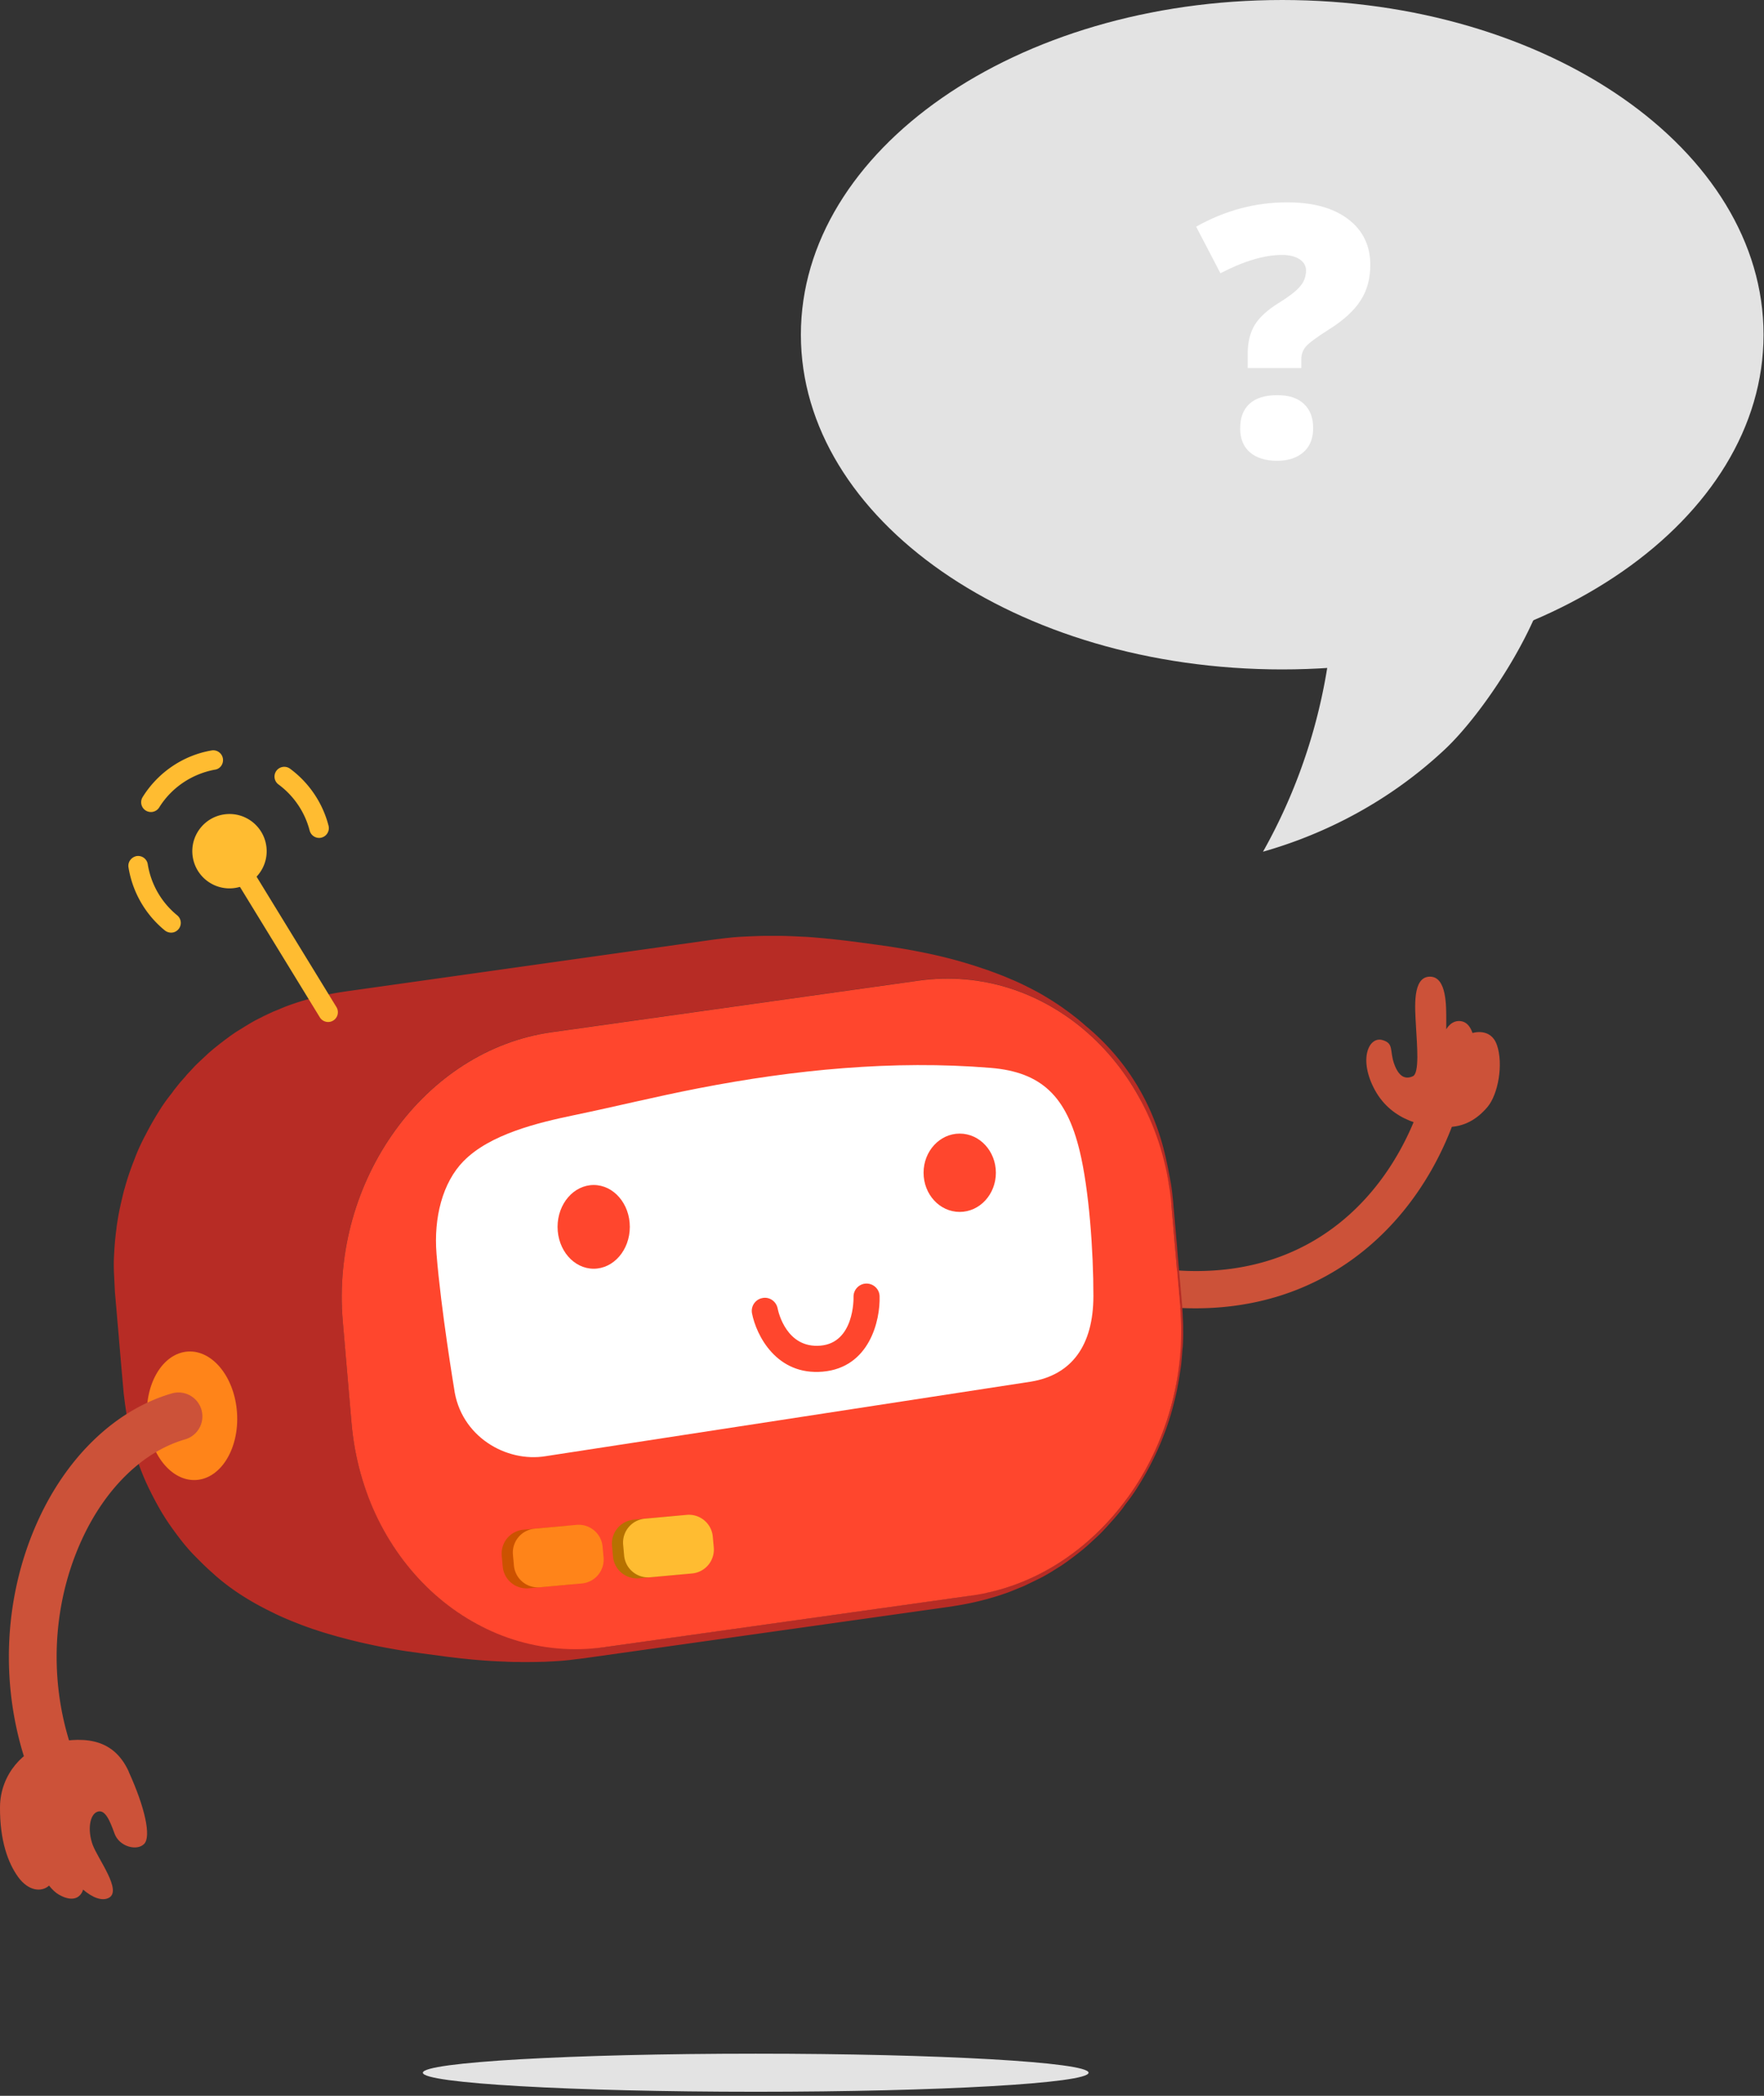 <svg xmlns="http://www.w3.org/2000/svg" width="314" height="373" fill="none" viewBox="0 0 314 373">
  <rect x="0" y="0" width="314" height="373" fill="#333333" stroke="none"/>
  <g clip-path="url(#question__a)">
    <path fill="#CC5239" d="M205.88 232.41a3.314 3.314 0 0 1-2.5-3.59c.2-1.82 1.84-3.14 3.66-2.94 28.92 3.2 43.69-17.23 47.55-35.7a3.333 3.333 0 0 1 3.93-2.57c1.87.41 2.95 2.14 2.57 3.93-4.78 22.86-23.57 44.39-54.78 40.94-.15-.02-.29-.04-.44-.08l.01.01Z"/>
    <path fill="#CC5239" d="M266.44 185.94c-1.1-3.13-4.33-2.09-4.33-2.09-.35-1.06-.96-1.86-1.85-2.07-1.85-.43-2.8 1.38-2.8 1.38h-.02v-1.59c-.01-2.34.14-7.81-2.95-7.75-3.1.07-2.63 5.48-2.44 8.82.18 3.33.66 8.38-.57 8.91-1.31.58-2.48.13-3.32-2.23-.83-2.36 0-3.63-2.09-4.22-2.43-.68-4.32 3.45-1.31 8.94 3.02 5.49 9 6.79 13.45 6.52 2.53-.16 4.7-1.33 6.58-3.56s2.86-7.61 1.66-11.05h-.01v-.01Z"/>
    <path fill="#B72C25" d="M210.52 239.92c.04-.39.06-.83.07-1.27.03-.66.04-1.19.02-1.95v-.55c0-.64-.05-1.39-.09-2.14.02.23.04.45.05.66-.04-.68-.1-1.57-.14-2.26v-.08l-.08-.9-.08-.9-.08-.9-.08-.9-.08-.9-.08-.9-.08-.9-.08-.9-.08-.9-.08-.9-.07-.87v-.07l-.07-.86-.06-.67c-.02-.18-.03-.36-.05-.53l-.05-.6-.04-.47-.08-.9-.04-.43-.03-.4c-.03-.38-.07-.76-.1-1.14l-.02-.26-.08-.9-.08-.9c0-.05 0-.09-.01-.14v-.08c-.19-1.9-.3-2.85-.56-4.18-.02-.09-.03-.18-.04-.27-.07-.36-.14-.72-.21-1.07-.1-.57-.23-1.19-.38-1.86-1.58-7.62-5.48-16.81-14.5-24.24-.01 0-.02-.02-.03-.03a.435.435 0 0 0-.07-.06c-.72-.63-1.21-1.04-1.89-1.56l-.4-.31c-.11-.09-.23-.17-.35-.26-.37-.28-.73-.54-1.07-.78-.07-.05-.14-.11-.22-.16l.13.09c-.26-.19-.52-.36-.77-.53l-.11-.08-.13-.08c-1.02-.68-1.87-1.19-2.44-1.53-.43-.26-1.5-.87-3.02-1.62-.02 0-.04-.02-.05-.03l-.08-.04c-.65-.32-1.37-.66-2.17-1.01l-.07-.03c-.08-.04-.18-.08-.27-.11-.66-.29-1.35-.58-2.1-.87-.59-.23-1.18-.45-1.77-.66l-.34-.13c-.1-.04-.22-.08-.33-.11-.01 0-.02 0-.04-.01-.14-.05-.28-.1-.43-.15l-.1-.03c-.1-.03-.21-.07-.3-.11.04.02.09.03.13.05-.25-.08-.5-.17-.75-.25-3.83-1.27-7.56-2.16-10.95-2.8-.44-.09-.86-.17-1.28-.24-.13-.03-.27-.05-.39-.07l-.23-.04c-.27-.05-.52-.09-.78-.13l-1.07-.18-1.14-.18-2.12-.3-4.47-.6s-.07 0-.1-.01h.01-.03c-.5-.07-1.09-.14-1.63-.2a4.69 4.69 0 0 1-.37-.05c-.03 0-.07 0-.1-.01l-.69-.07c-.43-.05-.86-.1-1.28-.14h-.14c-.28-.04-.61-.07-.93-.1l-1.02-.09c-.08 0-.16-.01-.23-.02l-.25-.02c-.6-.05-1.17-.09-1.72-.12h-.15c-1.59-.09-2.95-.14-4.06-.16h-2.49c-.48 0-.92.01-1.33.02h.19c-.2 0-.47.01-.68.02-.09 0-.19 0-.29.01-.87.03-1.55.06-2.07.09-1.18.06-1.8.11-2.83.23l-.25.02-2.2.27-6.53.92-6.53.92-6.53.92-6.53.92-6.53.92-6.53.92-.92.13-5.61.79-5.61.79-.92.13-6.53.92-6.53.92c-.26.04-.49.07-.71.11l-.22.03c-.81.13-1.42.23-2.01.35-.4.08-.82.16-1.25.26h.06l-.12.01h-.03l-.09.02h-.02c-.6.13-1.24.29-1.9.47l-.22.05-.16.05c-.68.19-1.38.39-2.12.63l-.13.04c-.09.03-.19.07-.29.1-.35.12-.69.23-1.05.36-.45.16-.94.36-1.45.57h-.02s-.02.01-.02.02c-.15.06-.31.14-.47.2-.33.13-.66.26-.95.38l-2.14 1.04s.02-.01.03-.02c-.23.11-.46.22-.66.33-.55.27-1.18.64-1.8 1.02l-.49.29c-.06.04-.12.08-.19.13-.3.18-.58.36-.85.52-.66.39-1.67 1.11-2.68 1.88-.02.01-.03.02-.05.04-.01 0-.03.02-.04.03-1.11.84-2.19 1.73-2.77 2.27-.47.45-1.04.96-1.58 1.48l-.01.01c-.34.33-.68.65-.95.96 0 .01-.02.02-.03.03-.21.22-.43.46-.66.71-.2.21-.39.41-.55.6-.05.06-.1.12-.15.19-.32.36-.64.72-.92 1.04l.02-.03-.04.05-.05.06-1.06 1.32c-.11.16-.22.31-.33.47l-.71.91s-.03.04-.04.06c-.04.05-.13.16-.27.36-.47.64-.96 1.37-1.37 2.05-.66 1.05-1.46 2.41-2.29 4.03-.8 1.5-1.49 2.98-2.02 4.44-.64 1.6-1.24 3.32-1.74 5.16-.13.4-.24.86-.35 1.33-.16.66-.31 1.3-.44 1.92l-.07.3s-.3 1.36-.58 3.37c0 .03 0 .07-.01.1 0 .03 0 .06-.01.09 0 .02 0 .05-.01.08v.06c-.15 1.08-.28 2.33-.36 3.66-.09 1.53-.13 2.14-.09 3.52v.25c.06 1.15.13 2.67.19 3.82l.08.9.06.7c.01.15.03.31.04.46l.06.64.04.5c.03.31.05.61.08.92l.03.38.03.35c.03.38.07.77.1 1.15l.03.3.02.23c.04.51.09 1.02.13 1.53v.07l.51 5.93.03.34.03.31c.04.41.07.82.11 1.23l.02.26.02.2c.05.53.09 1.07.14 1.6.06.47.12.97.19 1.49.01.11.03.22.04.33.03.23.07.46.1.69.06.42.13.84.19 1.27 0 .05.01.09.02.14.17 1.07.35 2.13.53 3.05.21 1.08.66 2.47.95 3.53.56 2.07 1.64 4.75 2.6 6.67.08.16.16.3.23.46.08.17.17.34.26.51.28.54.54 1.05.81 1.53l.18.33c1.05 1.89 2.14 3.55 4.04 6.02.63.81 1.51 1.86 2.23 2.6 1.51 1.54 2.41 2.42 3.36 3.25l.64.58c3 2.63 6.46 4.75 10.04 6.48.28.14.56.28.81.4.83.39 1.65.75 2.39 1.05.03.01.06.02.08.04l.08.03c.86.35 1.6.63 2.06.81.61.23 1.38.5 2.14.76h.03c.81.28 1.61.53 2.16.69.05.01.08.02.13.04.58.17 1.26.37 1.8.52l.42.11c.49.13.94.25 1.37.36l.21.06c.24.06.51.13.78.19.41.1.82.2 1.28.31.47.11 1.16.26 1.85.41l.17.04c.17.03.34.07.53.11.66.14 1.26.26 1.58.31.25.05.48.09.7.13l1.37.25c.2.03.41.07.64.11.33.05.65.11 1.01.16.19.03.36.06.53.08l2.13.3 4.47.6.78.1.7.08c.23.03.47.06.69.08l.73.09.6.06c.16.02.32.03.48.05.06 0 .11.01.17.02.17.02.34.03.51.05.15.01.3.03.43.04h.02c.69.06 1.38.12 2.06.17.2.01.41.03.64.04.38.03.77.05 1.16.07.13 0 .26.02.38.02l.48.02.76.03h.01c.13 0 .26.01.39.02l.39.02 1.06.03h.47c.23 0 .46 0 .67.01.88.01 1.73 0 2.53-.01h.04c.44 0 .86-.02 1.25-.03.17 0 .33 0 .48-.01l.52-.03c.65-.03 1.18-.06 1.51-.08a40.874 40.874 0 0 0 2.4-.21c.06 0 .12-.01.18-.02.46-.06 1.02-.13 1.54-.19.19-.02.39-.05.61-.07l6.53-.92 6.53-.92 6.53-.92 6.53-.92 6.53-.92 6.53-.92 6.53-.92 6.53-.92 6.53-.92 6.53-.92c.24-.04.47-.07.68-.11.08-.01.16-.03.25-.04a51.847 51.847 0 0 0 5.38-1.13c.07-.02.13-.03.21-.05l.16-.05c.68-.19 1.38-.39 2.12-.63l.13-.04.29-.1c.35-.12.69-.23 1.05-.36.08-.03.17-.07.26-.1.08-.03.15-.05.24-.08-.07.02-.15.05-.22.07.53-.2 1.1-.43 1.68-.68.33-.13.66-.26.95-.38l1.43-.69c.29-.14.55-.26.81-.4.04-.02.09-.04.13-.06.04-.02.1-.05.15-.07.08-.04.18-.08.25-.12.02-.01.05-.03.08-.04.71-.36 1.78-.96 3.13-1.84.04-.02.08-.05.12-.07.66-.39 1.69-1.12 2.7-1.89l.03-.02.11-.08s.05-.04.07-.06l.12-.09.03-.02c1-.77 1.95-1.55 2.47-2.05.02-.02.05-.05.08-.07.02-.02.04-.03.06-.05l-.05.05c.76-.72 1.77-1.6 2.46-2.36.01-.01.02-.02.03-.04.35-.36.73-.78 1.11-1.21.12-.13.23-.25.34-.38l.26-.29c.12-.13.23-.26.34-.39.05-.06.1-.12.16-.18.56-.66.99-1.2 1.25-1.56.1-.14.2-.29.3-.43.01-.02.02-.03.03-.05l.65-.84s.03-.04.04-.06c.04-.05.12-.16.27-.36.47-.64.96-1.37 1.37-2.04 1.59-2.52 3.99-6.85 5.65-12.24a46.613 46.613 0 0 0 .78-2.83c0-.04.02-.07.03-.11.17-.7.34-1.41.46-2.01.04-.2.08-.43.12-.66.2-1.01.35-1.97.48-2.89 0-.03.01-.07.02-.1.1-.61.17-1.35.23-2.07l.06-.75c.02-.31.05-.61.07-.89l.02-.04Zm-77.77-73h.04-.04Zm24.45 3.84c.13.04.27.09.4.13-.13-.04-.26-.09-.4-.13ZM107.55 293.5v-.02.02Zm100.59-82.14c0 1.05-.32 2.48.38 3.06v.04l1.55 18.01c.03.33.04.65.06.97.19 4.79-.07 9.16-.84 13.27-.55 2.81-1.33 5.55-2.32 8.18 0 .01 0 .02-.01.03-.15.39-.31.77-.47 1.16-1.53 3.68-3.57 7.27-6.15 10.95-2.83 3.8-6.18 7.14-9.94 9.83-.19.14-.39.27-.58.4-.34.23-.68.47-1.02.69-.21.14-.43.27-.64.4-3.84 2.39-8.04 4.14-12.5 5.11-.92.05-2.12-.09-2.67.49-.02 0-.04 0-.06.01l-65.32 9.18c-.39.06-.78.09-1.17.13-7.74.56-14.88-.87-21.08-4.01-6.36-3.33-11.85-8.47-15.86-14.91-.14-.22-.27-.45-.4-.67l-.48-.81c-1.25-2.21-2.34-4.59-3.29-7.11-.15-.41-.3-.83-.44-1.25-.02-.05-.03-.1-.05-.15-1.16-3.51-1.93-7.25-2.27-11.17l-1.55-18.01c-2.17-25.13 14.58-48.32 37.16-51.49l65.32-9.18c14.03-1.98 27.17 4.22 35.63 15.23.26.34.51.68.76 1.03l.39.54c.23.33.46.67.68 1.01.17.26.35.52.52.79l.39.63c.26.43.51.85.76 1.29 2.6 4.8 4.48 10.27 5.52 16.31l-.01.02ZM72.8 176.45h-.04.04Zm-3.31-.27h-.03.03Zm-6.46.04h-.02.02Zm-31.3 56c-.2-.03-.39-.06-.58-.09l.58.09Zm-1.59-.23c-.19-.03-.38-.06-.56-.09l.56.09ZM31.71 250c.31.05.63.1.96.14-.33-.05-.65-.1-.97-.14h.01Zm1.58.23c.36.05.72.1 1.09.16-.37-.05-.74-.1-1.1-.16h.01Zm1.67.24s.09.01.14.02c-.05 0-.09-.01-.14-.02Zm-6.33-18.72-.35-.06c.11.02.23.04.35.06Zm18.01-50.78-.15.09c.62-.3 1.29-.63 1.83-.9-.5.24-1.18.55-1.68.81Z"/>
    <path fill="#FF462D" d="M163.5 174.53c22.58-3.18 42.87 14.81 45.02 39.94.52 6 1.03 12 1.55 18.01 2.17 25.13-14.57 48.32-37.15 51.49l-65.32 9.18c-22.58 3.18-42.87-14.81-45.03-39.94-.52-6-1.03-12-1.55-18.01-2.17-25.13 14.58-48.32 37.16-51.49l65.32-9.18Z"/>
    <path fill="#fff" d="M82.52 206.65c4.68-4.8 13.28-6.85 19.62-8.17 7.93-1.65 14.26-3.25 22.22-4.8 16.99-3.3 34.6-5.04 51.94-3.63 9.13.74 13.54 5.11 15.88 14.76 1.68 6.9 2.46 17.9 2.45 25.85-.01 8.81-3.87 14.03-11.09 15.23l-86.41 13.27c-7.05 1.17-15.19-3.54-16.3-12.06 0 0-2.33-13.98-3.13-23.96-.51-6.4 1.05-12.64 4.81-16.49h.01Z"/>
    <path fill="#CC5200" d="m100.626 271.567-7.45.678a4.27 4.27 0 0 0-3.865 4.639l.175 1.923a4.27 4.27 0 0 0 4.64 3.865l7.449-.678a4.27 4.27 0 0 0 3.865-4.639l-.175-1.922a4.269 4.269 0 0 0-4.639-3.866Z"/>
    <path fill="#FF8419" d="m102.622 271.387-7.45.678a4.27 4.27 0 0 0-3.865 4.64l.175 1.922a4.27 4.27 0 0 0 4.64 3.865l7.448-.678a4.269 4.269 0 0 0 3.866-4.639l-.175-1.922a4.27 4.27 0 0 0-4.639-3.866Z"/>
    <path fill="#B77100" d="m120.254 269.786-7.449.678a4.271 4.271 0 0 0-3.866 4.64l.175 1.922a4.27 4.27 0 0 0 4.64 3.865l7.449-.678a4.27 4.27 0 0 0 3.865-4.639l-.175-1.922a4.27 4.27 0 0 0-4.639-3.866Z"/>
    <path fill="#FFBC31" d="m122.239 269.607-7.449.678a4.27 4.27 0 0 0-3.865 4.639l.175 1.922a4.27 4.27 0 0 0 4.639 3.866l7.449-.678a4.27 4.27 0 0 0 3.866-4.64l-.175-1.922a4.27 4.27 0 0 0-4.64-3.865Z"/>
    <path fill="#E3E3E3" d="M246.91 105.33c-3.2 0-6.35-.23-9.43-.64-.08 5.24-.57 11.22-1.87 17.73a98.787 98.787 0 0 1-10.79 29.16c7.29-2.07 20.25-6.85 32.36-18.2 7.3-6.84 18.39-23.89 19.01-34.19-9.34 3.95-19.44 6.14-29.28 6.14Z"/>
    <path fill="#E3E3E3" d="M228.24 119.14c47.32 0 85.68-26.67 85.68-59.57S275.56 0 228.24 0c-47.32 0-85.68 26.67-85.68 59.57s38.36 59.57 85.68 59.57Z"/>
    <path fill="#FF462D" d="M105.68 225.8c3.551 0 6.43-3.336 6.43-7.45 0-4.115-2.879-7.45-6.43-7.45-3.551 0-6.43 3.335-6.43 7.45 0 4.114 2.879 7.45 6.43 7.45Zm71.59-17.08c0 3.85-2.88 6.97-6.44 6.97-3.56 0-6.43-3.12-6.43-6.97 0-3.85 2.88-6.97 6.43-6.97s6.44 3.12 6.44 6.97Zm-30.81 35.4c-8.25.72-11.84-6.48-12.6-10.38-.24-1.26.58-2.48 1.84-2.72 1.25-.27 2.47.58 2.72 1.83.14.73 1.62 7.16 7.63 6.64 6.01-.52 5.89-8.34 5.88-8.67-.03-1.28.99-2.35 2.25-2.38 1.28-.03 2.35.96 2.39 2.24.14 4.33-1.8 12.72-10.13 13.44h.02Z"/>
    <path fill="#FF8419" d="M42.19 251.44c.42 6.31-2.83 11.66-7.25 11.96-4.42.29-8.34-4.59-8.76-10.9-.42-6.31 2.83-11.66 7.25-11.96 4.42-.29 8.34 4.59 8.76 10.9Z"/>
    <path fill="#CC5239" d="M10.82 322.05a4.27 4.27 0 0 1-3.87-2.47c-7.1-15.35-7.16-33.67-.16-49.01 5.24-11.49 13.92-19.72 23.8-22.58a4.256 4.256 0 1 1 2.36 8.18c-7.49 2.17-14.21 8.7-18.42 17.93-5.98 13.1-5.93 28.77.15 41.9a4.252 4.252 0 0 1-3.86 6.04v.01Z"/>
    <path fill="#CC5239" d="M22.93 315.32c-2.91-6.38-8.59-6.26-14.42-4.96-4.14.93-8.47 5.3-8.51 11.25-.04 5.95 1.42 9.95 3.24 12.46 1.8 2.48 4.14 2.74 5.49 1.52.55.68 1.14 1.26 1.76 1.61 2.84 1.62 4.02.12 4.3-.9l-.02-.02c1.67 1.44 3.38 2.12 4.59 1.49 2.44-1.26-1.92-6.9-2.86-9.44-.93-2.54-.58-5.36.82-5.88 1.4-.52 2.24 1.6 3.08 3.91.85 2.31 3.99 3.12 5.26 1.81 1.28-1.3.16-6.47-2.75-12.85h.02Z"/>
    <path fill="#FFBC31" d="M47.39 150.48c.56 3.61-1.92 6.99-5.53 7.55-3.61.56-6.99-1.92-7.55-5.53-.56-3.61 1.92-6.99 5.53-7.55 3.61-.56 6.99 1.92 7.55 5.53Zm9.82-1.4c-.92.22-1.85-.34-2.09-1.26a14.82 14.82 0 0 0-5.55-8.21 1.74 1.74 0 0 1-.37-2.43 1.74 1.74 0 0 1 2.43-.37c3.37 2.48 5.81 6.09 6.85 10.14.24.93-.32 1.88-1.25 2.12h-.03l.01.01Zm-29.93-4.61a1.739 1.739 0 0 1-1.89-2.61c2.72-4.37 7.18-7.42 12.26-8.3.94-.17 1.85.46 2.02 1.4.17.95-.44 1.89-1.41 2.02-4.09.75-7.72 3.18-9.92 6.72-.25.4-.64.67-1.07.77h.01Zm3.58 21.47c-.51.12-1.07 0-1.51-.34a18.236 18.236 0 0 1-6.48-11.25c-.15-.95.52-1.81 1.44-1.99.95-.15 1.84.5 1.99 1.44a14.73 14.73 0 0 0 5.24 9.1c.74.61.86 1.7.25 2.45-.25.3-.58.51-.94.59h.01Z"/>
    <path fill="#FFBC31" d="M58.82 181.84a1.74 1.74 0 0 1-1.89-.78l-17.56-28.67c-.5-.82-.24-1.89.57-2.39.82-.51 1.89-.25 2.39.57l17.56 28.67a1.745 1.745 0 0 1-1.07 2.6Z"/>
    <path fill="#E3E3E3" d="M193.77 368.89c0 1.87-26.53 3.39-59.25 3.39s-59.25-1.52-59.25-3.39 26.53-3.39 59.25-3.39 59.25 1.52 59.25 3.39Z"/>
    <path fill="#fff" d="M222.1 65.51v-2.62c0-1.99.42-3.67 1.24-5.05.83-1.37 2.3-2.71 4.42-4.01 1.68-1.04 2.89-1.97 3.62-2.81.73-.83 1.1-1.79 1.1-2.87 0-.85-.4-1.53-1.18-2.03-.79-.5-1.81-.75-3.08-.75-3.13 0-6.79 1.09-10.98 3.26l-4.32-8.29c5.16-2.89 10.55-4.33 16.17-4.33 4.63 0 8.25.99 10.88 2.99 2.63 1.99 3.95 4.71 3.95 8.14 0 2.46-.58 4.59-1.76 6.39-1.17 1.8-3.04 3.5-5.61 5.11-2.18 1.38-3.54 2.39-4.09 3.03-.55.64-.82 1.4-.82 2.27v1.56h-9.55l.01.01Zm-1.34 10.68c0-1.87.55-3.31 1.66-4.33 1.11-1.01 2.74-1.53 4.9-1.53s3.66.51 4.77 1.54c1.11 1.03 1.66 2.47 1.66 4.31 0 1.84-.58 3.29-1.73 4.3-1.15 1.01-2.72 1.53-4.71 1.53-1.99 0-3.66-.5-4.82-1.51-1.16-1-1.74-2.44-1.74-4.31h.01Z"/>
  </g>
  <defs>
    <clipPath id="question__a">
      <path fill="#fff" d="M0 0h313.92v372.28H0z"/>
    </clipPath>
  </defs>
</svg>
